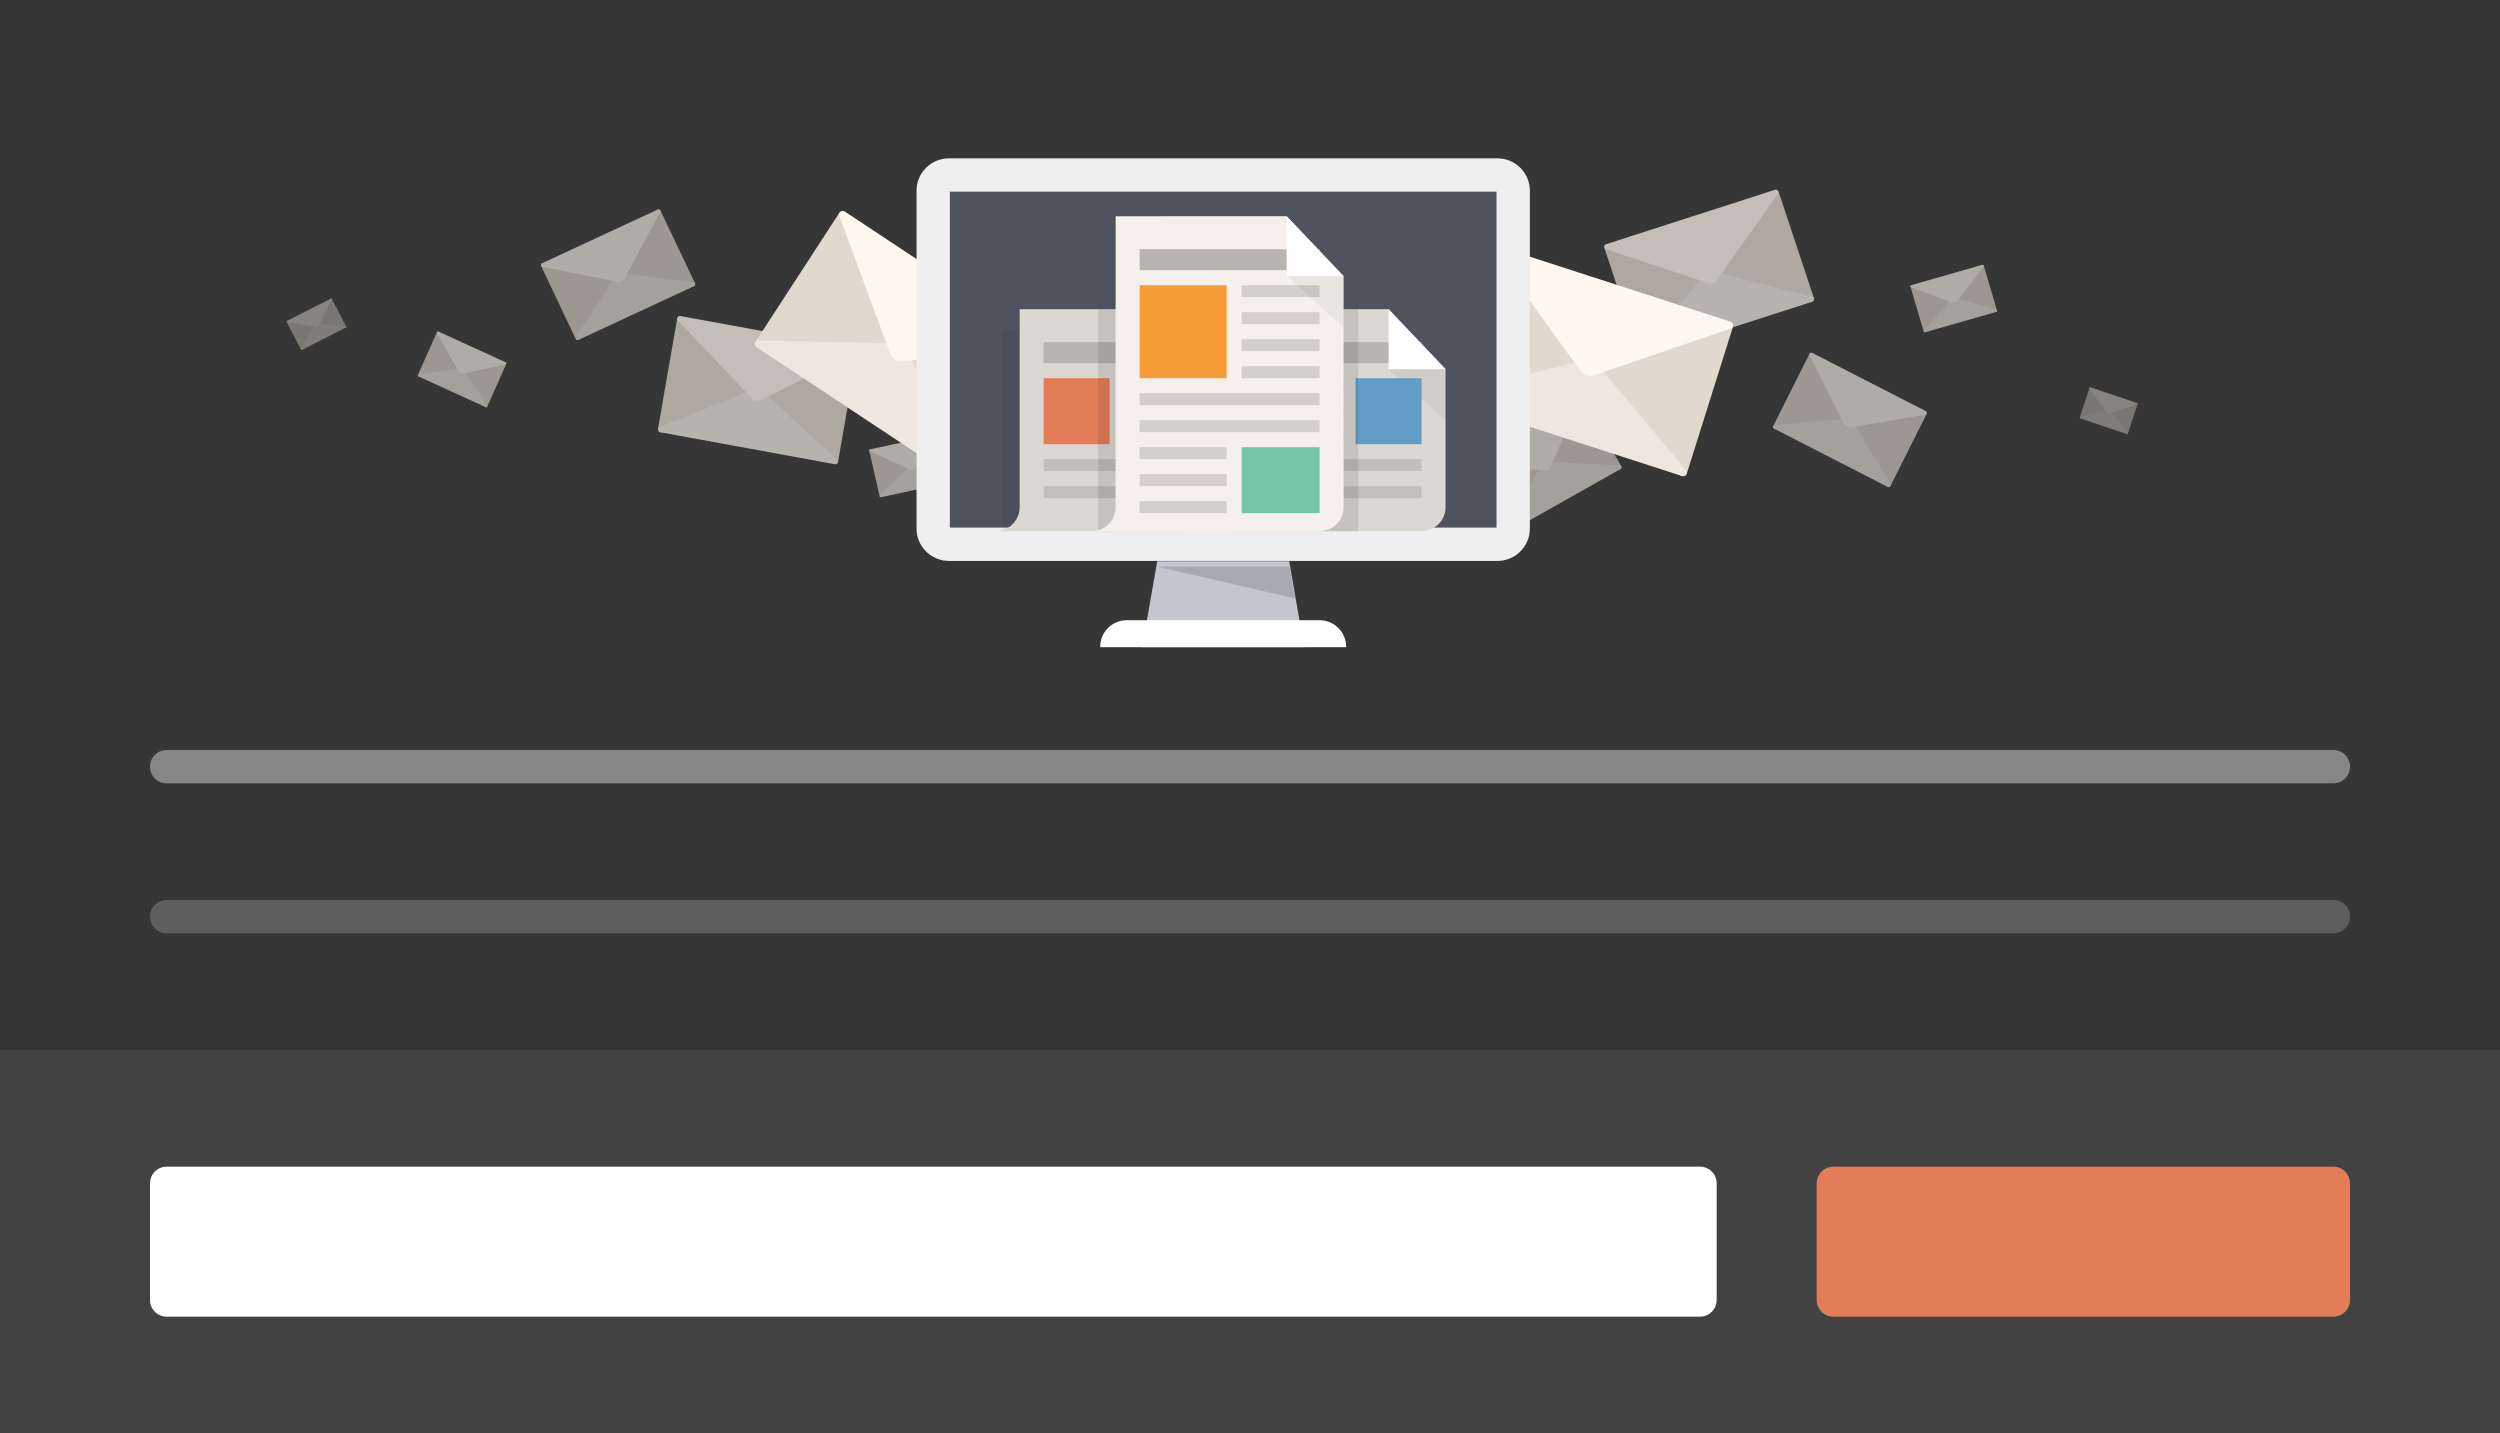 <?xml version="1.0" encoding="utf-8"?>
<!-- Generator: Adobe Illustrator 18.1.1, SVG Export Plug-In . SVG Version: 6.00 Build 0)  -->
<!DOCTYPE svg PUBLIC "-//W3C//DTD SVG 1.1//EN" "http://www.w3.org/Graphics/SVG/1.1/DTD/svg11.dtd">
<svg version="1.1" xmlns="http://www.w3.org/2000/svg" xmlns:xlink="http://www.w3.org/1999/xlink" x="0px" y="0px" width="150px"
	 height="86px" viewBox="0 0 150 86" enable-background="new 0 0 150 86" xml:space="preserve">
<rect x="0" y="0" width="150" height="86" fill="#808080" stroke="none"/>
<g id="Layer_1">
	<rect fill="#363636" width="150" height="63"/>
	<g>
		<g>
			<polygon fill="#C4C6CF" points="78.251,38.833 68.533,38.833 69.433,33.674 77.351,33.674 			"/>
			<path fill="#FFFFFF" d="M80.77,38.833H66.013v-0.03c0-0.878,0.712-1.589,1.589-1.589h11.578c0.878,0,1.589,0.712,1.589,1.589
				V38.833z"/>
		</g>
		<g opacity="0.7">
			<path fill="#E0D9CD" d="M106.475,11.418l-0.338,0.299c-0.089,0.065-0.165,0.149-0.223,0.247l-3.399,4.247l6.131,1.919
				c0.208-0.067,0.223-0.14,0.146-0.372l-2.071-6.242C106.685,11.405,106.561,11.356,106.475,11.418z"/>
			<path fill="#E0D9CD" d="M96.406,14.663l0.452,0.045c0.111,0.001,0.223,0.024,0.329,0.07l5.421,1.406l-3.93,5.16
				c-0.208,0.067-0.264,0.017-0.341-0.215l-2.071-6.242C96.229,14.773,96.299,14.662,96.406,14.663z"/>
			<path fill="#EDE7DF" d="M98.375,21.172l4.143-4.96l6.275,1.604c0.088,0.095,0.057,0.25-0.057,0.287L98.592,21.37
				C98.479,21.407,98.361,21.299,98.375,21.172z"/>
			<path fill="#FFF8F0" d="M106.713,11.586l-3.7,5.212c-0.126,0.178-0.345,0.248-0.553,0.179l-6.15-2.04
				c-0.088-0.095-0.057-0.25,0.056-0.286l10.129-3.263C106.609,11.351,106.727,11.459,106.713,11.586z"/>
		</g>
		<g opacity="0.7">
			<path fill="#E0D9CD" d="M51.263,20.895l-0.439,0.104c-0.109,0.015-0.216,0.053-0.314,0.112l-5.004,2.135l4.495,4.59
				c0.215,0.039,0.263-0.018,0.305-0.258l1.128-6.48C51.454,20.982,51.369,20.881,51.263,20.895z"/>
			<path fill="#E0D9CD" d="M40.857,18.991l0.377,0.253c0.098,0.053,0.185,0.127,0.257,0.217l4.112,3.803l-5.903,2.688
				c-0.215-0.039-0.24-0.11-0.199-0.35l1.128-6.48C40.648,19.005,40.763,18.94,40.857,18.991z"/>
			<path fill="#EDE7DF" d="M39.513,25.658l5.996-2.411l4.77,4.381c0.032,0.125-0.068,0.247-0.185,0.226l-10.483-1.918
				C39.494,25.914,39.441,25.764,39.513,25.658z"/>
			<path fill="#FFF8F0" d="M51.393,21.155l-5.725,2.843c-0.195,0.097-0.421,0.056-0.572-0.103l-4.454-4.706
				c-0.032-0.125,0.068-0.247,0.185-0.226l10.468,1.915C51.413,20.899,51.466,21.049,51.393,21.155z"/>
		</g>
		<g opacity="0.6">
			<path fill="#E0D9CD" d="M115.517,24.67l-0.324-0.02c-0.079-0.012-0.16-0.008-0.239,0.012l-3.889,0.431l2.143,4.094
				c0.14,0.072,0.185,0.042,0.263-0.115l2.122-4.228C115.631,24.77,115.593,24.682,115.517,24.67z"/>
			<path fill="#E0D9CD" d="M108.746,21.199l0.207,0.253c0.056,0.057,0.101,0.126,0.132,0.202l2.042,3.472l-4.623,0.626
				c-0.14-0.072-0.143-0.126-0.064-0.282l2.122-4.228C108.6,21.165,108.692,21.144,108.746,21.199z"/>
			<path fill="#EDE7DF" d="M106.437,25.511l4.63-0.416l2.376,4.007c-0.004,0.093-0.098,0.156-0.174,0.117l-6.821-3.497
				C106.37,25.683,106.365,25.569,106.437,25.511z"/>
			<path fill="#FFF8F0" d="M115.553,24.877l-4.533,0.769c-0.154,0.026-0.302-0.049-0.373-0.19l-2.09-4.166
				c0.004-0.093,0.098-0.156,0.174-0.117l6.812,3.492C115.62,24.704,115.625,24.819,115.553,24.877z"/>
		</g>
		<g opacity="0.6">
			<path fill="#E0D9CD" d="M39.45,12.593l-0.215,0.243c-0.058,0.054-0.105,0.121-0.138,0.196l-2.051,3.332l4.546,0.827
				c0.142-0.066,0.147-0.12,0.071-0.278l-2.03-4.273C39.598,12.565,39.506,12.541,39.45,12.593z"/>
			<path fill="#E0D9CD" d="M32.549,15.799l0.327-0.008c0.079-0.009,0.161-0.002,0.241,0.021l3.994,0.524l-2.349,4.031
				c-0.142,0.066-0.187,0.035-0.262-0.123l-2.03-4.273C32.433,15.894,32.473,15.808,32.549,15.799z"/>
			<path fill="#EDE7DF" d="M34.531,20.271l2.518-3.907l4.621,0.59c0.071,0.06,0.063,0.173-0.015,0.21l-6.952,3.23
				C34.625,20.43,34.532,20.364,34.531,20.271z"/>
			<path fill="#FFF8F0" d="M39.635,12.692l-2.18,4.048c-0.074,0.138-0.224,0.208-0.379,0.177l-4.57-0.913
				c-0.071-0.06-0.063-0.173,0.015-0.209l6.942-3.225C39.54,12.533,39.633,12.599,39.635,12.692z"/>
		</g>
		<g opacity="0.6">
			<path fill="#E0D9CD" d="M94.678,23.755l-0.195,0.26c-0.053,0.059-0.095,0.129-0.122,0.207l-1.78,3.485l4.598,0.464
				c0.137-0.077,0.137-0.131,0.049-0.283l-2.363-4.098C94.824,23.715,94.73,23.699,94.678,23.755z"/>
			<path fill="#E0D9CD" d="M88.053,27.498l0.325-0.034c0.078-0.016,0.16-0.015,0.242,0.001l4.023,0.206l-2.022,4.205
				c-0.137,0.077-0.184,0.05-0.271-0.102l-2.363-4.098C87.945,27.602,87.978,27.513,88.053,27.498z"/>
			<path fill="#EDE7DF" d="M90.383,31.799l2.201-4.095l4.653,0.222c0.076,0.054,0.077,0.168,0.002,0.21l-6.674,3.771
				C90.49,31.95,90.392,31.891,90.383,31.799z"/>
			<path fill="#FFF8F0" d="M94.87,23.839l-1.852,4.208c-0.063,0.143-0.207,0.225-0.364,0.206l-4.628-0.547
				c-0.076-0.054-0.077-0.168-0.002-0.21l6.664-3.766C94.763,23.688,94.861,23.747,94.87,23.839z"/>
		</g>
		<g opacity="0.6">
			<path fill="#E0D9CD" d="M118.925,15.901l-0.145,0.12c-0.038,0.026-0.071,0.06-0.096,0.1l-1.473,1.721l2.526,0.883
				c0.087-0.025,0.095-0.055,0.066-0.153l-0.776-2.626C119.012,15.899,118.961,15.877,118.925,15.901z"/>
			<path fill="#E0D9CD" d="M114.69,17.114l0.188,0.025c0.046,0.002,0.092,0.013,0.136,0.033l2.237,0.659l-1.706,2.094
				c-0.087,0.025-0.11,0.003-0.139-0.094l-0.776-2.626C114.614,17.157,114.645,17.112,114.69,17.114z"/>
			<path fill="#EDE7DF" d="M115.42,19.85l1.792-2.008l2.59,0.754c0.035,0.041,0.02,0.105-0.027,0.118l-4.267,1.221
				C115.46,19.949,115.412,19.903,115.42,19.85z"/>
			<path fill="#FFF8F0" d="M119.021,15.975l-1.611,2.119c-0.055,0.072-0.147,0.099-0.233,0.067l-2.532-0.933
				c-0.035-0.041-0.02-0.105,0.027-0.118l4.26-1.219C118.982,15.875,119.029,15.922,119.021,15.975z"/>
		</g>
		<g opacity="0.4">
			<path fill="#E0D9CD" d="M128.214,24.183l-0.125,0.011c-0.031,0-0.061,0.006-0.091,0.018l-1.458,0.388l1.052,1.437
				c0.057,0.019,0.073,0.005,0.094-0.059l0.565-1.734C128.262,24.215,128.243,24.183,128.214,24.183z"/>
			<path fill="#E0D9CD" d="M125.433,23.249l0.094,0.084c0.025,0.018,0.046,0.042,0.062,0.07l0.978,1.206l-1.726,0.504
				c-0.057-0.019-0.062-0.04-0.041-0.104l0.565-1.734C125.375,23.245,125.409,23.232,125.433,23.249z"/>
			<path fill="#EDE7DF" d="M124.801,25.026l1.741-0.425l1.136,1.391c0.004,0.036-0.028,0.065-0.06,0.055l-2.801-0.941
				C124.785,25.095,124.777,25.052,124.801,25.026z"/>
			<path fill="#FFF8F0" d="M128.239,24.26l-1.683,0.554c-0.057,0.019-0.118-0.001-0.153-0.051l-1.036-1.468
				c-0.004-0.036,0.028-0.065,0.06-0.055l2.797,0.939C128.254,24.19,128.263,24.233,128.239,24.26z"/>
		</g>
		<g opacity="0.4">
			<path fill="#E0D9CD" d="M19.842,17.924l-0.079,0.097c-0.022,0.022-0.039,0.048-0.05,0.078l-0.744,1.312l1.763,0.256
				c0.054-0.027,0.055-0.048,0.024-0.108l-0.841-1.618C19.899,17.911,19.863,17.903,19.842,17.924z"/>
			<path fill="#E0D9CD" d="M17.228,19.254l0.126-0.008c0.03-0.005,0.062-0.003,0.093,0.005l1.546,0.147l-0.849,1.585
				c-0.054,0.027-0.072,0.016-0.103-0.044L17.2,19.321C17.185,19.292,17.199,19.259,17.228,19.254z"/>
			<path fill="#EDE7DF" d="M18.053,20.949l0.916-1.54l1.788,0.163c0.028,0.022,0.027,0.066-0.003,0.081l-2.634,1.34
				C18.092,21.009,18.055,20.985,18.053,20.949z"/>
			<path fill="#FFF8F0" d="M19.915,17.959l-0.784,1.59c-0.027,0.054-0.083,0.083-0.144,0.073l-1.773-0.288
				c-0.028-0.022-0.027-0.066,0.003-0.081l2.63-1.338C19.876,17.899,19.913,17.924,19.915,17.959z"/>
		</g>
		<g opacity="0.6">
			<path fill="#E0D9CD" d="M30.326,21.741l-0.188-0.003c-0.046-0.005-0.093,0-0.138,0.013l-2.238,0.352l1.347,2.312
				c0.083,0.038,0.108,0.019,0.149-0.073l1.116-2.501C30.394,21.796,30.37,21.746,30.326,21.741z"/>
			<path fill="#E0D9CD" d="M26.319,19.911l0.126,0.141c0.034,0.031,0.062,0.07,0.081,0.114l1.272,1.955l-2.657,0.483
				c-0.083-0.038-0.086-0.069-0.044-0.162l1.116-2.501C26.233,19.896,26.286,19.881,26.319,19.911z"/>
			<path fill="#EDE7DF" d="M25.097,22.466l2.667-0.362l1.479,2.255c0,0.054-0.053,0.093-0.098,0.072l-4.037-1.843
				C25.063,22.567,25.057,22.501,25.097,22.466z"/>
			<path fill="#FFF8F0" d="M30.352,21.859l-2.601,0.564c-0.089,0.019-0.176-0.02-0.22-0.1l-1.318-2.354
				c0-0.054,0.053-0.093,0.098-0.072l4.031,1.841C30.386,21.758,30.392,21.824,30.352,21.859z"/>
		</g>
		<g opacity="0.6">
			<path fill="#E0D9CD" d="M56.53,26.028l-0.152,0.11c-0.04,0.023-0.074,0.055-0.103,0.093l-1.58,1.623l2.464,1.043
				c0.089-0.019,0.098-0.049,0.076-0.148l-0.606-2.671C56.617,26.031,56.568,26.006,56.53,26.028z"/>
			<path fill="#E0D9CD" d="M52.226,26.966l0.186,0.037c0.046,0.005,0.091,0.019,0.133,0.042l2.19,0.802l-1.838,1.98
				c-0.089,0.019-0.11-0.004-0.133-0.103l-0.606-2.671C52.148,27.004,52.181,26.961,52.226,26.966z"/>
			<path fill="#EDE7DF" d="M52.778,29.743l1.918-1.888l2.536,0.919c0.033,0.043,0.014,0.106-0.035,0.116l-4.336,0.944
				C52.812,29.845,52.767,29.795,52.778,29.743z"/>
			<path fill="#FFF8F0" d="M56.622,26.108l-1.744,2.011c-0.059,0.068-0.153,0.089-0.236,0.052l-2.466-1.094
				c-0.033-0.043-0.014-0.106,0.035-0.116l4.33-0.943C56.588,26.006,56.633,26.055,56.622,26.108z"/>
		</g>
		<g>
			<path fill="#E0D9CD" d="M103.777,19.316l-0.616,0.062c-0.152,0.001-0.303,0.034-0.447,0.096l-7.19,1.998l5.282,7.054
				c0.285,0.092,0.361,0.023,0.461-0.296l2.705-8.607C104.021,19.469,103.923,19.315,103.777,19.316z"/>
			<path fill="#E0D9CD" d="M89.971,14.846l0.467,0.412c0.123,0.09,0.228,0.206,0.31,0.341l4.904,5.914L87.139,24.1
				c-0.285-0.092-0.307-0.193-0.207-0.512l2.705-8.607C89.685,14.827,89.853,14.759,89.971,14.846z"/>
			<path fill="#EDE7DF" d="M86.939,23.668l8.589-2.195l5.694,6.819c0.022,0.176-0.137,0.324-0.293,0.273l-13.908-4.503
				C86.866,24.012,86.821,23.798,86.939,23.668z"/>
			<path fill="#FFF8F0" d="M103.907,19.693l-8.299,2.831c-0.283,0.096-0.583,0-0.759-0.244l-5.205-7.204
				c-0.021-0.176,0.137-0.324,0.293-0.274l13.888,4.497C103.98,19.348,104.025,19.562,103.907,19.693z"/>
		</g>
		<g>
			<path fill="#E0D9CD" d="M62.806,20.757l-0.61-0.106c-0.146-0.04-0.301-0.049-0.456-0.028l-7.462-0.007l3.193,8.214
				c0.25,0.165,0.341,0.119,0.523-0.161l4.918-7.563C62.999,20.969,62.946,20.795,62.806,20.757z"/>
			<path fill="#E0D9CD" d="M50.708,12.742l0.339,0.523c0.094,0.12,0.164,0.259,0.207,0.412l3.135,7.014l-8.895,0.205
				c-0.25-0.165-0.244-0.269-0.061-0.549l4.918-7.563C50.438,12.647,50.617,12.626,50.708,12.742z"/>
			<path fill="#EDE7DF" d="M45.418,20.425l8.863,0.194l3.653,8.099c-0.027,0.175-0.219,0.275-0.355,0.185l-12.187-8.074
				C45.255,20.737,45.269,20.519,45.418,20.425z"/>
			<path fill="#FFF8F0" d="M62.829,21.155l-8.754,0.497c-0.298,0.017-0.561-0.157-0.666-0.439l-3.078-8.338
				c0.027-0.175,0.219-0.275,0.355-0.185l12.169,8.063C62.992,20.843,62.978,21.06,62.829,21.155z"/>
		</g>
		<g>
			<path fill="#4F535E" d="M56.937,32.656c-0.521,0-0.945-0.419-0.945-0.934V11.434c0-0.515,0.424-0.934,0.945-0.934h32.909
				c0.521,0,0.945,0.419,0.945,0.934v20.288c0,0.515-0.424,0.934-0.945,0.934H56.937z"/>
			<path fill="#EFEFEF" d="M89.791,11.5v20.156H56.992V11.5H89.791 M89.846,9.5H56.937c-1.07,0-1.945,0.87-1.945,1.934v20.288
				c0,1.064,0.875,1.934,1.945,1.934h32.909c1.07,0,1.945-0.87,1.945-1.934V11.434C91.791,10.37,90.916,9.5,89.846,9.5L89.846,9.5z"
				/>
		</g>
		<g>
			<g opacity="0.05">
				<rect x="60.123" y="19.812" width="1.057" height="12.057"/>
			</g>
			<path fill="#DBD7D2" d="M61.18,18.552V30.43c0,0.795-0.645,1.44-1.44,1.44h11.517c0.792,0,1.44-0.648,1.44-1.44v-8.278
				l-3.419-3.599L61.18,18.552z"/>
			<rect x="67.479" y="22.691" fill="#D3CFC9" width="3.779" height="0.72"/>
			<rect x="62.62" y="22.691" fill="#E57C58" width="3.959" height="3.959"/>
			<rect x="67.479" y="24.311" fill="#D3CFC9" width="3.779" height="0.72"/>
			<rect x="67.479" y="25.931" fill="#D3CFC9" width="3.779" height="0.72"/>
			<rect x="62.62" y="27.55" fill="#C2BEB9" width="8.638" height="0.72"/>
			<rect x="62.62" y="29.17" fill="#C2BEB9" width="8.638" height="0.72"/>
			<rect x="62.62" y="20.532" fill="#B7B3AE" width="8.638" height="1.26"/>
			<polygon fill="#FFFFFF" points="69.278,22.152 72.698,22.152 69.278,18.552 			"/>
			<polygon opacity="0.05" points="72.698,22.152 69.278,22.152 72.698,25.211 			"/>
		</g>
		<g>
			<g opacity="0.05">
				<rect x="74.16" y="19.812" width="1.057" height="12.057"/>
			</g>
			<path fill="#DBD7D2" d="M75.217,18.552V30.43c0,0.795-0.645,1.44-1.44,1.44h11.517c0.792,0,1.44-0.648,1.44-1.44v-8.278
				l-3.419-3.599L75.217,18.552z"/>
			<rect x="76.657" y="22.691" fill="#C2BEB9" width="3.959" height="0.72"/>
			<rect x="76.657" y="24.311" fill="#C2BEB9" width="3.959" height="0.72"/>
			<rect x="76.657" y="25.931" fill="#C2BEB9" width="3.959" height="0.72"/>
			<rect x="76.657" y="27.55" fill="#C2BEB9" width="8.638" height="0.72"/>
			<rect x="76.657" y="29.17" fill="#C2BEB9" width="8.638" height="0.72"/>
			<rect x="76.657" y="20.532" fill="#B7B3AE" width="8.638" height="1.26"/>
			<polygon fill="#FFFFFF" points="83.315,22.152 86.734,22.152 83.315,18.552 			"/>
			<polygon opacity="0.05" points="86.734,22.152 83.315,22.152 86.734,25.211 			"/>
			<rect x="81.336" y="22.691" fill="#639DC7" width="3.959" height="3.959"/>
		</g>
		<g>
			<g opacity="0.1">
				<rect x="65.882" y="18.552" width="1.057" height="13.317"/>
			</g>
			<g opacity="0.1">
				<rect x="78.996" y="18.552" width="2.497" height="13.317"/>
			</g>
			<path fill="#F5F0EB" d="M66.939,12.974V30.43c0,0.795-0.645,1.44-1.44,1.44h13.677c0.792,0,1.44-0.648,1.44-1.44V16.573
				l-3.419-3.599L66.939,12.974z"/>
			<rect x="74.497" y="17.113" fill="#D3CFC9" width="4.679" height="0.72"/>
			<rect x="68.379" y="17.113" fill="#F59C36" width="5.219" height="5.579"/>
			<rect x="74.497" y="18.732" fill="#D3CFC9" width="4.679" height="0.72"/>
			<rect x="74.497" y="20.352" fill="#D3CFC9" width="4.679" height="0.72"/>
			<rect x="74.497" y="21.972" fill="#D3CFC9" width="4.679" height="0.72"/>
			<rect x="68.379" y="23.591" fill="#D3CFC9" width="10.798" height="0.72"/>
			<rect x="68.379" y="25.211" fill="#D3CFC9" width="10.798" height="0.72"/>
			<rect x="68.379" y="26.831" fill="#D3CFC9" width="5.219" height="0.72"/>
			<rect x="68.379" y="28.45" fill="#D3CFC9" width="5.219" height="0.72"/>
			<rect x="68.379" y="30.07" fill="#D3CFC9" width="5.219" height="0.72"/>
			<rect x="68.379" y="14.953" fill="#B7B3AE" width="10.798" height="1.26"/>
			<polygon fill="#FFFFFF" points="77.197,16.573 80.616,16.573 77.197,12.974 			"/>
			<polygon opacity="0.05" points="80.616,16.573 77.197,16.573 80.616,19.632 			"/>
			<rect x="74.497" y="26.831" fill="#74C7A5" width="4.679" height="3.959"/>
		</g>
		<polygon opacity="0.15" points="69.433,34 77.351,34 77.711,35.905 		"/>
	</g>
	<rect y="63" fill="#424242" width="150" height="23"/>
	<path opacity="0.4" fill="#FFFFFF" d="M140,47H10c-0.552,0-1-0.448-1-1l0,0c0-0.552,0.448-1,1-1h130c0.552,0,1,0.448,1,1l0,0
		C141,46.552,140.552,47,140,47z"/>
	<path opacity="0.2" fill="#FFFFFF" d="M140,56H10c-0.552,0-1-0.448-1-1l0,0c0-0.552,0.448-1,1-1h130c0.552,0,1,0.448,1,1l0,0
		C141,55.552,140.552,56,140,56z"/>
	<path fill="#FFFFFF" d="M102,79H10c-0.552,0-1-0.448-1-1v-7c0-0.552,0.448-1,1-1h92c0.552,0,1,0.448,1,1v7
		C103,78.552,102.552,79,102,79z"/>
	<path fill="#E57C58" d="M140,79h-30c-0.552,0-1-0.448-1-1v-7c0-0.552,0.448-1,1-1h30c0.552,0,1,0.448,1,1v7
		C141,78.552,140.552,79,140,79z"/>
</g>
<g id="Layer_2" display="none">
</g>
</svg>
